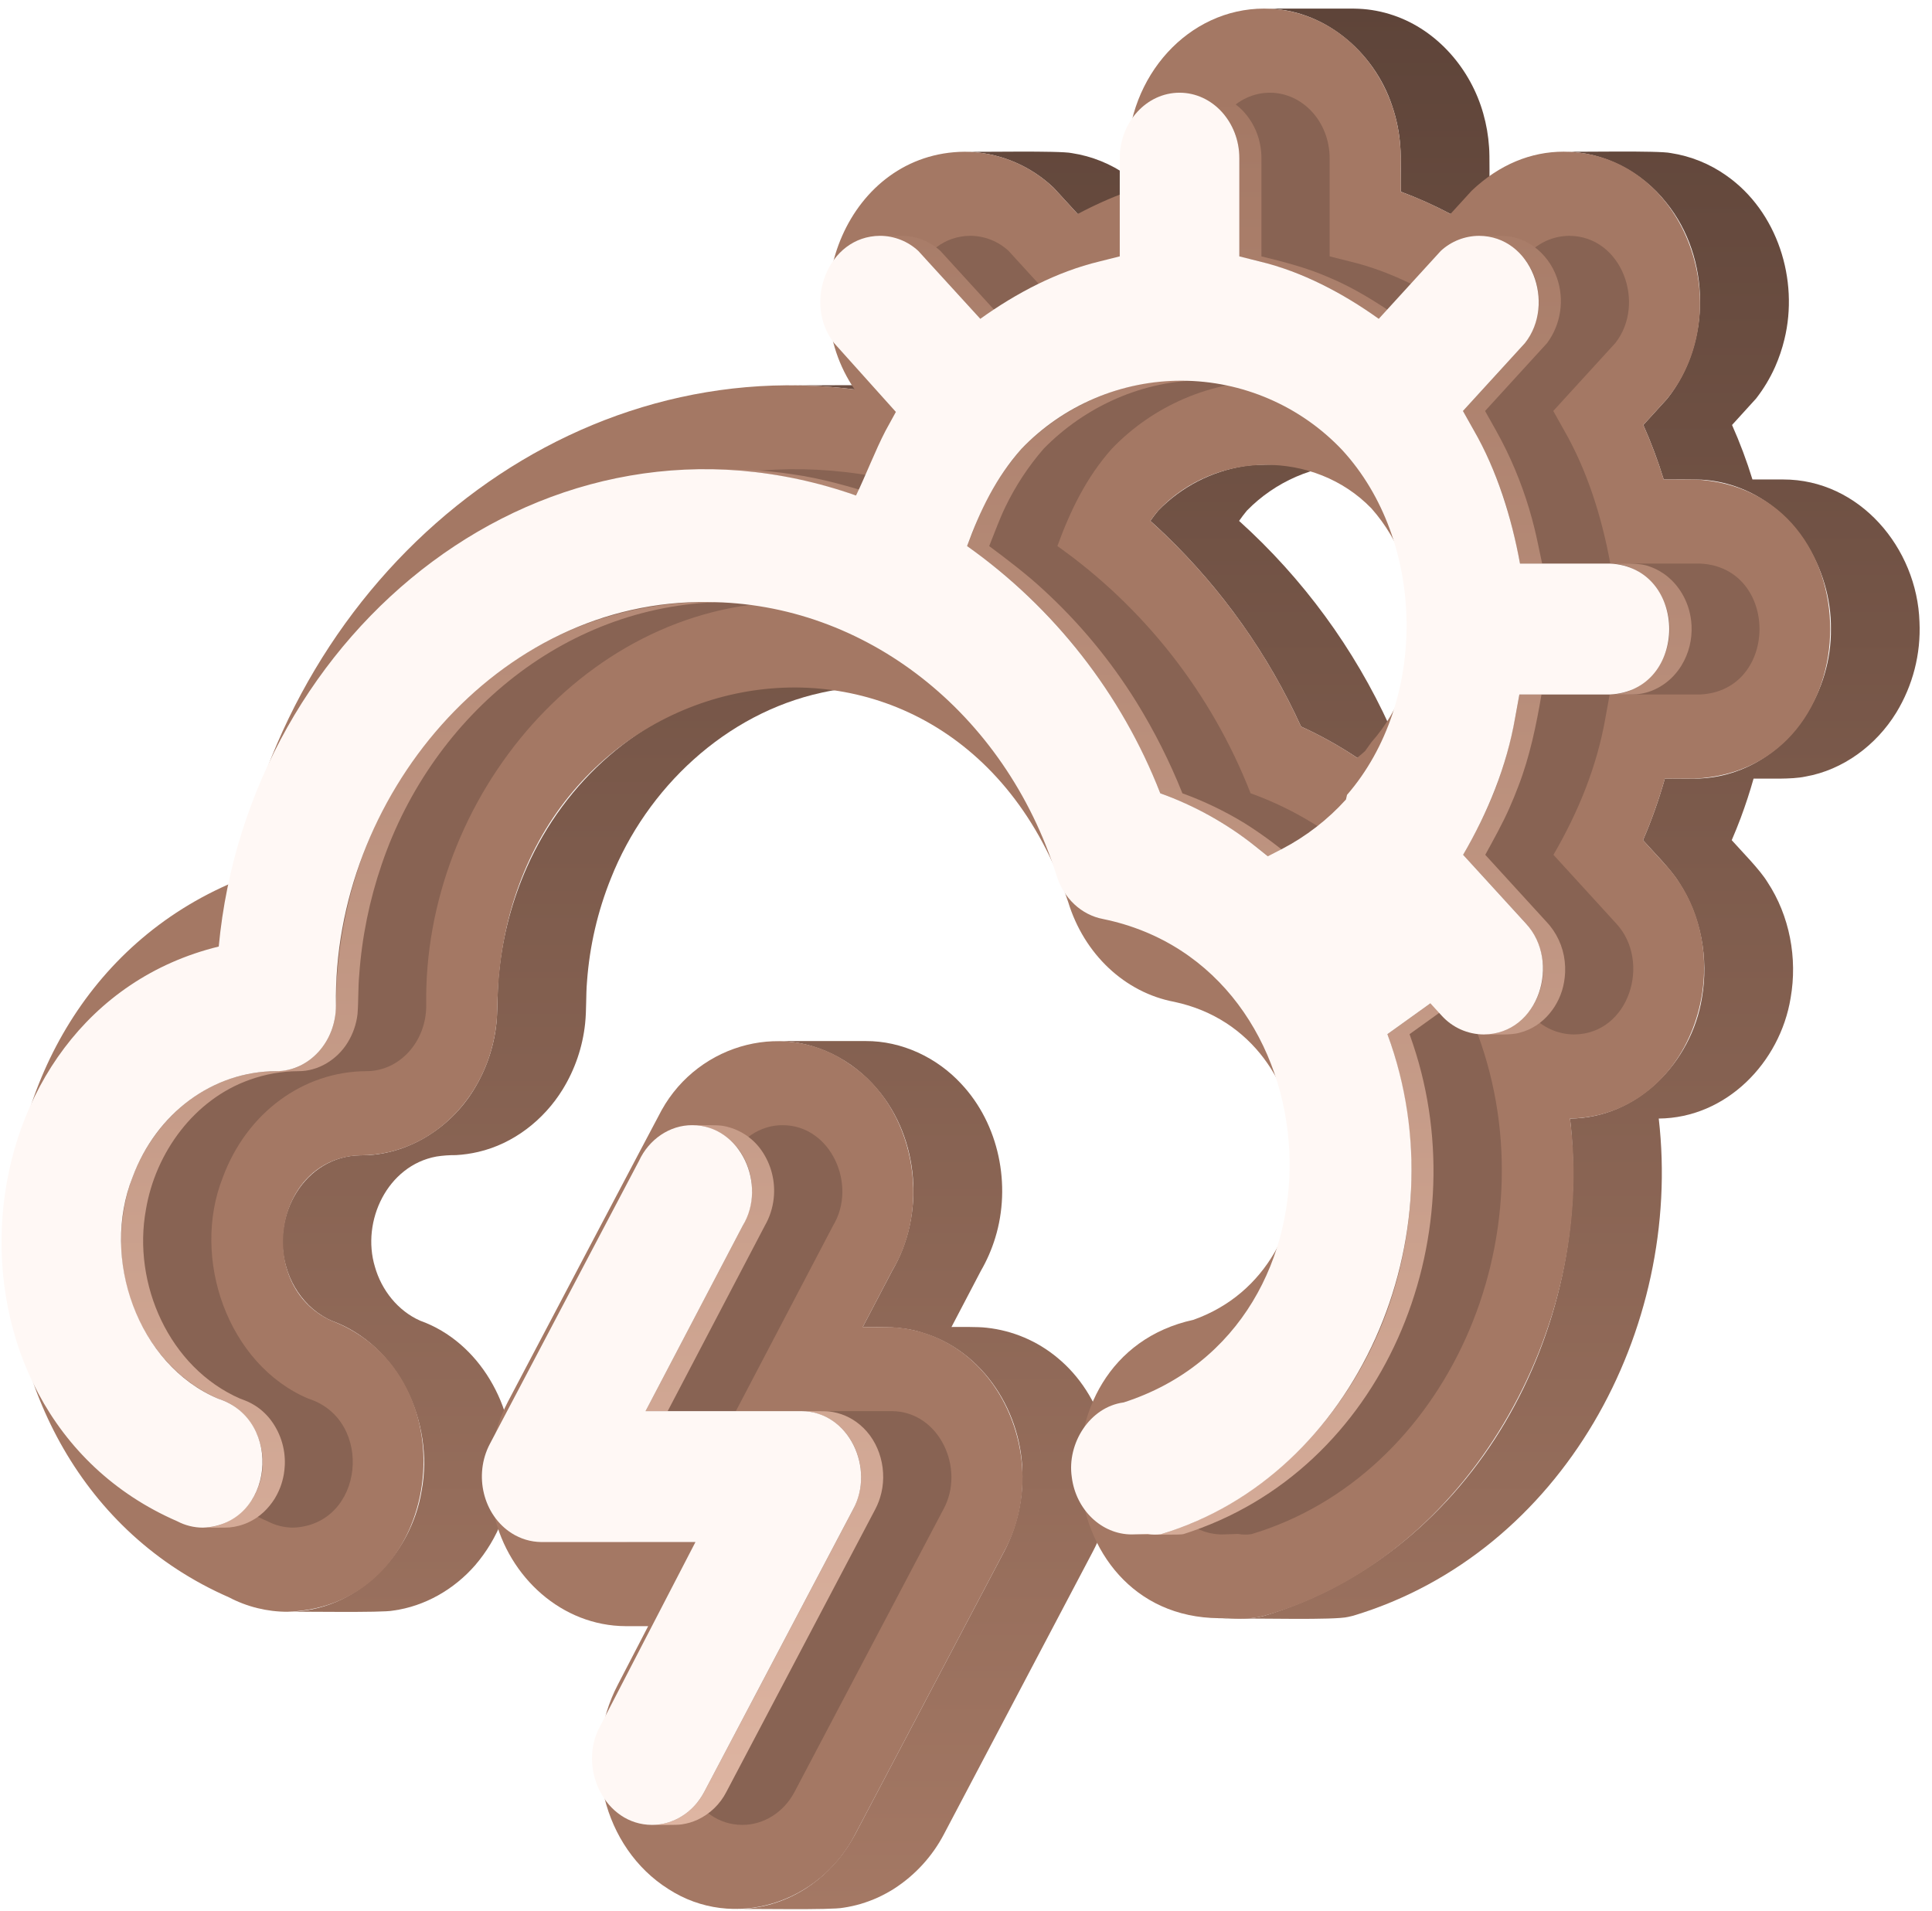 <svg width="94" height="93" viewBox="0 0 94 93" fill="none" xmlns="http://www.w3.org/2000/svg">
<path d="M18.242 61.641C17.569 59.417 18.852 56.711 21.234 56.274C21.55 56.225 21.87 56.202 22.19 56.205C22.552 56.184 22.912 56.133 23.266 56.05C24.98 55.655 26.462 54.494 27.378 53.007V53.006L27.38 53.003C27.976 52.032 28.347 50.941 28.468 49.809C28.54 49.127 28.502 48.437 28.561 47.755C28.687 46.031 29.079 44.337 29.725 42.734C31.468 38.341 35.304 34.722 39.974 33.704L39.976 33.703C40.923 33.495 41.89 33.389 42.86 33.386C42.243 33.393 38.254 33.368 37.826 33.406C37.096 33.446 36.371 33.546 35.658 33.704C31.185 34.68 27.465 38.045 25.637 42.192C24.926 43.79 24.472 45.491 24.292 47.23C24.185 48.061 24.228 48.904 24.158 49.737C24.046 50.896 23.67 52.014 23.061 53.007C21.907 54.904 19.797 56.233 17.549 56.214C14.82 56.239 13.184 59.165 13.924 61.64V61.641C14.122 62.343 14.497 62.983 15.013 63.499C15.29 63.772 15.606 64.001 15.951 64.179L15.953 64.179C16.011 64.209 16.069 64.237 16.129 64.263C19.395 65.441 21.13 69.21 20.515 72.528C19.994 75.707 17.299 78.435 13.984 78.425C14.61 78.407 18.602 78.479 19.124 78.368C20.669 78.16 22.097 77.333 23.116 76.163C24.24 74.853 24.885 73.199 24.945 71.474V71.472C25.088 68.466 23.35 65.304 20.446 64.263C19.36 63.785 18.563 62.774 18.242 61.641Z" fill="url(#paint0_linear_101_680)"/>
<path d="M45.389 18.889C43.695 18.671 40.21 18.765 38.466 18.747C39.508 18.75 40.549 18.818 41.583 18.949H45.899C45.729 18.927 45.559 18.909 45.389 18.889Z" fill="url(#paint1_linear_101_680)"/>
<path d="M46.769 52.738C45.583 51.453 43.873 50.646 42.114 50.655H37.797C39.675 50.645 41.488 51.567 42.684 52.999C44.738 55.412 45.009 59.118 43.405 61.839L41.977 64.569C42.904 64.559 43.946 64.544 44.833 64.834C47.858 65.708 49.777 68.774 49.746 71.849C49.748 73.115 49.444 74.364 48.859 75.488L41.618 89.231C41.501 89.453 41.372 89.67 41.233 89.88C40.698 90.69 39.999 91.379 39.182 91.902L39.177 91.905C38.929 92.061 38.671 92.201 38.405 92.324L38.401 92.326C38.135 92.446 37.862 92.549 37.582 92.633L37.579 92.635C37.298 92.717 37.012 92.781 36.722 92.824H36.721C36.428 92.866 36.133 92.888 35.837 92.889C36.506 92.868 40.465 92.948 41.038 92.824H41.039C41.329 92.781 41.615 92.717 41.896 92.635L41.899 92.633C42.178 92.549 42.452 92.446 42.718 92.326L42.721 92.324C42.987 92.201 43.245 92.061 43.494 91.905L43.499 91.901C44.529 91.238 45.369 90.318 45.935 89.231L53.176 75.487C53.251 75.346 53.319 75.202 53.386 75.057C53.514 74.767 53.625 74.471 53.718 74.168C53.763 74.017 53.805 73.865 53.843 73.713C54.513 70.987 53.643 67.878 51.454 66.07L51.453 66.069C50.474 65.252 49.276 64.743 48.01 64.605H48.009C47.571 64.55 46.743 64.572 46.294 64.568L47.722 61.839C48.017 61.33 48.252 60.788 48.424 60.226C49.208 57.672 48.611 54.699 46.769 52.738Z" fill="url(#paint2_linear_101_680)"/>
<path d="M47.274 7.393C48.765 7.487 50.175 8.103 51.259 9.131L52.435 10.412H56.752L55.575 9.131C55.351 8.922 55.112 8.727 54.862 8.549C54.056 7.976 53.126 7.599 52.148 7.45C51.575 7.323 47.598 7.405 46.937 7.383C47.05 7.383 47.162 7.388 47.274 7.393Z" fill="url(#paint3_linear_101_680)"/>
<path d="M56.696 26.02C59.465 28.687 61.706 31.853 63.301 35.352C64.251 35.785 65.163 36.293 66.031 36.873H70.348C69.48 36.293 68.567 35.785 67.618 35.352C65.886 31.549 63.39 28.143 60.287 25.346C60.407 25.172 60.536 25.004 60.669 24.843C62.032 23.447 63.946 22.593 65.904 22.6C65.088 22.624 61.264 22.532 60.538 22.679C58.946 22.929 57.477 23.688 56.353 24.843C56.219 25.004 56.089 25.172 55.97 25.346C56.215 25.566 56.459 25.789 56.696 26.02Z" fill="url(#paint4_linear_101_680)"/>
<path d="M70.572 10.41H74.888C74.107 9.996 73.298 9.634 72.469 9.326C72.463 8.914 72.486 7.54 72.449 7.155C72.413 6.604 72.319 6.059 72.168 5.528C71.563 3.372 69.944 1.473 67.8 0.747C67.253 0.56 66.683 0.451 66.105 0.426C66.011 0.421 65.917 0.417 65.823 0.418H61.506C64.361 0.391 66.859 2.498 67.732 5.151C67.954 5.798 68.088 6.472 68.132 7.155C68.17 7.554 68.145 8.91 68.152 9.325C68.981 9.634 69.79 9.996 70.572 10.41Z" fill="url(#paint5_linear_101_680)"/>
<path d="M93.391 30.261C93.276 26.672 90.482 23.323 86.753 23.33H85.264C84.987 22.427 84.655 21.542 84.271 20.679L85.442 19.391C85.809 18.919 86.118 18.405 86.362 17.86L86.364 17.856C86.555 17.425 86.707 16.977 86.818 16.518C87.532 13.618 86.482 10.286 84.001 8.547C83.999 8.545 83.998 8.544 83.996 8.543C83.191 7.972 82.264 7.596 81.288 7.447C80.715 7.319 76.738 7.402 76.076 7.38C78.017 7.37 79.886 8.354 81.079 9.869C83.243 12.547 83.262 16.69 81.125 19.391L79.954 20.678C80.338 21.541 80.669 22.427 80.947 23.33C81.239 23.322 82.538 23.328 82.797 23.341C83.348 23.374 83.891 23.48 84.413 23.658C87.286 24.627 89.115 27.636 89.082 30.607C89.115 33.57 87.296 36.572 84.436 37.548C83.928 37.724 83.4 37.832 82.864 37.869C82.544 37.907 81.338 37.876 81.002 37.886C80.714 38.907 80.359 39.907 79.939 40.881C80.424 41.428 81.302 42.306 81.677 42.919C82.76 44.562 83.142 46.626 82.805 48.557C82.294 51.701 79.666 54.404 76.388 54.426C77.57 64.707 71.712 75.54 61.534 78.614L61.282 78.674C61.151 78.698 61.019 78.716 60.886 78.73H59.714C59.533 78.746 59.353 78.753 59.173 78.753H60.601C60.504 78.759 60.407 78.762 60.31 78.762C61.05 78.733 64.952 78.842 65.599 78.674L65.851 78.614C76.031 75.54 81.887 64.706 80.705 54.426C83.989 54.4 86.608 51.705 87.122 48.557C87.46 46.626 87.077 44.562 85.994 42.92C85.622 42.309 84.735 41.42 84.256 40.881C84.413 40.518 84.561 40.151 84.7 39.781L84.7 39.779C84.932 39.157 85.138 38.526 85.319 37.886C86.021 37.874 87.162 37.933 87.839 37.787C89.679 37.465 91.291 36.256 92.26 34.677C93.07 33.351 93.464 31.813 93.391 30.261Z" fill="url(#paint6_linear_101_680)"/>
<path d="M43.004 64.569C48.415 64.537 51.337 70.964 48.859 75.488L41.618 89.231C39.896 92.624 35.674 93.961 32.522 91.918C29.338 89.912 28.236 85.445 30.067 81.96L31.536 79.125H30.444C27.349 79.113 24.761 76.761 24.047 73.732C23.586 71.871 23.822 69.905 24.711 68.206C25.08 67.505 32.091 54.19 32.192 54.016C34.027 50.712 38.323 49.609 41.361 51.791C44.477 53.873 45.351 58.653 43.405 61.839L41.977 64.569L43.004 64.569Z" fill="#A47864"/>
<path d="M82.436 37.886H81.002C80.715 38.907 80.36 39.908 79.939 40.881L80.995 42.037C84.953 46.275 82.48 54.311 76.388 54.426C77.704 64.561 71.41 75.816 61.534 78.615L61.282 78.675C60.765 78.769 60.237 78.787 59.714 78.731C51.077 79.079 49.851 66.011 58.066 64.219C65.214 61.677 64.721 50.37 57.141 48.749C54.729 48.296 52.743 46.427 51.969 43.88C46.331 27.263 24.49 31.651 24.199 48.949C24.199 52.95 21.218 56.214 17.55 56.214C13.272 56.327 12.383 62.588 16.131 64.263C23.026 66.906 21.678 78.183 13.986 78.425C12.993 78.425 12.015 78.183 11.136 77.72C-3.176 71.465 -3.151 48.985 11.447 42.889C14.237 27.916 27.308 17.123 41.582 18.949C38.48 14.422 41.273 7.424 46.937 7.383C48.548 7.394 50.093 8.019 51.259 9.131L52.435 10.412C53.216 9.995 54.025 9.632 54.856 9.326V7.696C54.856 3.682 57.838 0.418 61.505 0.418C65.17 0.418 68.152 3.682 68.152 7.696V9.326C68.982 9.632 69.791 9.994 70.571 10.411L71.61 9.273C72.954 8.001 74.49 7.38 76.076 7.38C81.964 7.407 84.674 15.009 81.125 19.391L79.954 20.678C80.338 21.541 80.669 22.427 80.947 23.329H82.436C91.254 23.725 91.248 37.492 82.436 37.886ZM66.729 36.109C69.552 32.921 69.552 27.928 66.729 24.741C63.974 21.885 59.125 21.901 56.353 24.843C56.224 24.996 56.094 25.164 55.97 25.346C59.075 28.142 61.571 31.548 63.301 35.351C64.251 35.783 65.164 36.292 66.031 36.873C66.163 36.77 66.29 36.661 66.416 36.546L66.729 36.109Z" fill="#A47864"/>
<g style="mix-blend-mode:multiply" opacity="0.4" filter="url(#filter0_f_101_680)">
<path d="M43.38 68.662C45.711 68.667 46.982 71.472 45.901 73.44L38.659 87.188C38.137 88.18 37.164 88.795 36.118 88.795C33.81 88.793 32.493 85.996 33.588 84L38.231 75.032H30.723C30.216 75.026 29.721 74.878 29.293 74.606C27.904 73.727 27.427 71.777 28.229 70.255L35.484 56.483C35.967 55.436 36.982 54.74 38.078 54.749C40.436 54.748 41.73 57.671 40.529 59.642L35.802 68.663H43.296C43.299 68.663 43.358 68.662 43.38 68.662Z" fill="#5E4439"/>
<path d="M82.713 27.422C86.573 27.596 86.571 33.619 82.713 33.792H78.318L78.113 34.917C77.697 37.31 76.782 39.527 75.582 41.593L78.63 44.93C80.359 46.783 79.275 50.319 76.585 50.334C76.197 50.332 75.813 50.249 75.459 50.09C75.105 49.931 74.788 49.699 74.529 49.41L73.989 48.819L71.898 50.32C75.544 60.201 70.357 71.81 60.887 74.648C60.669 74.681 60.447 74.677 60.231 74.638C59.721 74.652 59.587 74.662 59.455 74.662C57.989 74.662 56.736 73.461 56.54 71.867C56.299 70.236 57.414 68.457 59.066 68.239C70.513 64.548 69.434 47.057 58.071 44.719C57.005 44.52 56.134 43.702 55.795 42.584C53.292 34.666 46.48 29.331 38.842 29.294C28.59 29.138 20.568 38.832 20.738 48.93C20.738 50.693 19.434 52.121 17.83 52.121C14.743 52.13 12.002 54.156 10.843 57.283C9.281 61.218 11.081 66.395 15.005 68.056C18.225 69.078 17.733 74.203 14.264 74.331C13.83 74.33 13.403 74.224 13.019 74.022C0.569 68.61 2.118 49.216 15.037 46.056C16.479 30.674 30.966 18.818 46.044 24.11C46.518 23.129 46.988 21.904 47.474 20.97L47.982 20.043L44.979 16.696C43.454 14.777 44.648 11.488 47.216 11.474C47.905 11.478 48.567 11.74 49.072 12.208L52.09 15.513C53.849 14.255 55.806 13.223 57.884 12.723L58.874 12.474V7.696C58.874 5.94 60.18 4.511 61.784 4.511C63.388 4.511 64.692 5.94 64.692 7.696V12.474L65.683 12.723C67.76 13.223 69.719 14.256 71.476 15.513L74.495 12.208C75.001 11.74 75.664 11.479 76.353 11.475C78.911 11.485 80.104 14.77 78.591 16.693L75.573 19.997L76.1 20.937C77.232 22.91 77.932 25.16 78.349 27.422L82.713 27.422ZM69.932 38.677C73.886 34.112 73.784 26.332 69.691 21.89C68.688 20.831 67.481 19.987 66.142 19.409C64.804 18.83 63.362 18.529 61.904 18.524C60.445 18.519 59.001 18.81 57.659 19.38C56.316 19.949 55.103 20.785 54.093 21.837C52.848 23.237 52.07 24.86 51.447 26.57C55.687 29.576 58.955 33.758 60.847 38.599C62.518 39.199 64.079 40.069 65.468 41.175L66.08 41.665L66.764 41.312C67.938 40.7 68.993 39.884 69.881 38.902L69.932 38.677" fill="#5E4439"/>
</g>
<path d="M5.894 60.551C5.908 61.323 6.022 62.091 6.231 62.835C6.232 62.836 6.232 62.837 6.232 62.838C6.83 64.968 8.268 66.886 10.26 67.889C10.375 67.948 10.493 68.004 10.612 68.056C12.369 68.586 13.204 70.656 12.576 72.324C12.182 73.452 11.09 74.341 9.871 74.331C10.046 74.329 11.021 74.34 11.172 74.321C11.787 74.263 12.366 74.004 12.819 73.584C13.028 73.388 13.211 73.167 13.363 72.924C13.401 72.858 13.441 72.791 13.477 72.723C13.54 72.602 13.596 72.477 13.644 72.35C13.716 72.155 13.77 71.953 13.807 71.748L13.808 71.746C13.833 71.595 13.85 71.442 13.857 71.288V71.287C13.892 70.463 13.626 69.653 13.108 69.01C12.988 68.865 12.855 68.731 12.711 68.61C12.71 68.609 12.709 68.608 12.708 68.607C12.518 68.451 12.31 68.319 12.087 68.215C12.063 68.203 12.037 68.192 12.01 68.181C11.903 68.135 11.798 68.096 11.688 68.056C8.236 66.553 6.433 62.473 7.101 58.852V58.849C7.569 56.076 9.453 53.493 12.146 52.54C12.905 52.266 13.705 52.124 14.512 52.121C15.495 52.129 16.416 51.548 16.92 50.719L16.921 50.717C17.177 50.299 17.339 49.83 17.395 49.343C17.446 48.708 17.419 48.067 17.478 47.432C17.609 45.594 17.979 43.781 18.578 42.039C21.063 34.754 27.662 29.251 35.524 29.293C34.786 29.293 33.876 29.282 33.153 29.342C31.619 29.456 30.109 29.779 28.664 30.303C23.14 32.289 18.949 37.18 17.272 42.742C16.808 44.268 16.516 45.841 16.402 47.432C16.329 48.136 16.392 48.849 16.289 49.55C16.124 50.491 15.539 51.366 14.685 51.811C14.17 52.102 13.593 52.124 13.018 52.136C12.388 52.174 11.767 52.298 11.171 52.503C8.428 53.43 6.496 56.039 6.025 58.849V58.852C5.927 59.413 5.883 59.982 5.894 60.551Z" fill="url(#paint7_linear_101_680)"/>
<path d="M32.113 88.767C31.985 88.785 31.855 88.794 31.725 88.795C32.015 88.788 32.917 88.816 33.189 88.767H33.19C33.317 88.747 33.442 88.72 33.566 88.684H33.567C33.689 88.647 33.809 88.602 33.926 88.549L33.928 88.549C34.538 88.267 35.036 87.788 35.341 87.19L35.342 87.188L42.584 73.44L42.585 73.438C42.616 73.374 42.648 73.312 42.677 73.248C42.704 73.186 42.729 73.123 42.755 73.059L42.756 73.057C42.778 72.993 42.799 72.928 42.821 72.864L42.822 72.862C43.206 71.622 42.841 70.153 41.827 69.316L41.823 69.313C41.402 68.961 40.888 68.741 40.344 68.678C40.149 68.652 39.199 68.666 38.987 68.663C41.183 68.684 42.429 71.125 41.678 73.059C41.628 73.189 41.571 73.317 41.508 73.441C41.507 73.454 34.26 87.192 34.256 87.205C34.007 87.676 33.641 88.075 33.193 88.364L33.191 88.365C33.081 88.433 32.968 88.495 32.851 88.549L32.85 88.549C32.615 88.656 32.367 88.729 32.113 88.767Z" fill="url(#paint8_linear_101_680)"/>
<path d="M36.303 56.561C36.516 57.052 36.612 57.587 36.583 58.121C36.553 58.656 36.4 59.177 36.135 59.642L31.408 68.663H32.485L37.211 59.642C37.446 59.234 37.593 58.782 37.644 58.314V58.312C37.734 57.496 37.529 56.675 37.066 55.998C36.851 55.684 36.577 55.416 36.258 55.208C35.939 55.001 35.583 54.858 35.209 54.789C34.899 54.721 34.01 54.758 33.684 54.749C34.602 54.746 35.476 55.25 35.992 56C36.114 56.176 36.218 56.364 36.303 56.561Z" fill="url(#paint9_linear_101_680)"/>
<path d="M36.223 22.927C38.065 23.076 39.896 23.534 41.65 24.11H42.726C41.372 23.674 39.952 23.273 38.545 23.075C37.18 22.859 35.735 22.824 34.352 22.84C34.977 22.842 35.6 22.871 36.223 22.927Z" fill="url(#paint10_linear_101_680)"/>
<path d="M45.655 12.122L45.654 12.121C45.596 12.072 45.535 12.028 45.474 11.983C45.361 11.905 45.244 11.834 45.122 11.771L45.12 11.77C45.005 11.712 44.887 11.662 44.766 11.62L44.764 11.62C44.643 11.578 44.518 11.546 44.392 11.521C44.39 11.521 44.388 11.52 44.386 11.52C44.318 11.508 44.249 11.498 44.18 11.49C43.989 11.463 43.032 11.479 42.823 11.475C43.118 11.476 43.411 11.525 43.69 11.62C44.014 11.733 44.314 11.903 44.578 12.121C44.612 12.15 44.646 12.179 44.679 12.209L47.697 15.514H48.773L45.755 12.209C45.722 12.179 45.689 12.15 45.655 12.122Z" fill="url(#paint11_linear_101_680)"/>
<path d="M57.126 18.512C54.336 18.589 51.643 19.851 49.7 21.837C49.458 22.117 49.23 22.407 49.011 22.704C48.501 23.405 48.065 24.157 47.709 24.948C47.534 25.324 47.212 26.177 47.053 26.571C51.351 29.62 54.505 33.709 56.453 38.6C57.505 38.982 58.515 39.468 59.471 40.05C60.245 40.538 60.985 41.077 61.686 41.665H62.762C62.062 41.077 61.321 40.537 60.547 40.05C59.592 39.468 58.581 38.982 57.529 38.6C56.913 37.059 56.166 35.575 55.294 34.163C54.041 32.142 52.517 30.303 50.764 28.696C49.962 27.95 49.01 27.229 48.129 26.571C48.348 26.024 48.663 25.175 48.92 24.657C49.411 23.639 50.035 22.691 50.776 21.837C52.799 19.765 55.641 18.49 58.55 18.505C58.287 18.507 57.372 18.499 57.126 18.512Z" fill="url(#paint12_linear_101_680)"/>
<path d="M61.372 7.557C61.36 7.283 61.317 7.011 61.242 6.747L61.242 6.745C61.09 6.213 60.807 5.729 60.417 5.337C60.416 5.336 60.415 5.335 60.414 5.334C60.246 5.168 60.059 5.023 59.858 4.901C59.692 4.802 59.516 4.72 59.333 4.657L59.332 4.656C59.272 4.635 59.211 4.618 59.149 4.601C58.717 4.466 57.844 4.523 57.39 4.512C58.698 4.498 59.832 5.516 60.166 6.747C60.253 7.056 60.297 7.376 60.298 7.697V12.475C61.382 12.736 62.535 13.039 63.553 13.486C64.794 13.997 65.979 14.749 67.082 15.514H68.158C67.049 14.744 65.859 13.991 64.61 13.478C63.599 13.036 62.448 12.734 61.374 12.475V7.697C61.375 7.65 61.374 7.603 61.372 7.557Z" fill="url(#paint13_linear_101_680)"/>
<path d="M68.757 50.833C68.7 50.661 68.641 50.489 68.581 50.32L70.672 48.819H69.595L67.504 50.32C68.945 54.342 69.052 58.721 67.81 62.808C66.184 68.236 62.015 72.96 56.527 74.638H55.837C55.328 74.652 55.194 74.662 55.062 74.662C55.327 74.66 56.193 74.669 56.456 74.652C56.37 74.663 56.284 74.669 56.197 74.67C56.424 74.663 57.363 74.688 57.57 74.648C67.355 71.564 71.909 60.254 68.757 50.833Z" fill="url(#paint14_linear_101_680)"/>
<path d="M74.665 25.734C74.344 24.414 73.884 23.133 73.291 21.91C73.018 21.335 72.57 20.559 72.255 19.997L75.273 16.693C75.607 16.241 75.824 15.714 75.906 15.158C75.989 14.603 75.934 14.035 75.747 13.506L75.746 13.503C75.533 12.893 75.137 12.362 74.613 11.983C74.611 11.982 74.609 11.981 74.606 11.979C74.499 11.904 74.386 11.836 74.269 11.776C74.266 11.774 74.264 11.773 74.262 11.772C74.088 11.685 73.907 11.615 73.72 11.564C73.287 11.428 72.414 11.486 71.96 11.475C73.188 11.463 74.283 12.363 74.669 13.503L74.671 13.506C74.858 14.035 74.913 14.603 74.83 15.158C74.748 15.714 74.53 16.241 74.197 16.693L71.179 19.997C71.816 21.105 72.456 22.29 72.895 23.488C73.38 24.734 73.693 26.11 73.955 27.422H75.031C74.942 27.006 74.766 26.135 74.665 25.734Z" fill="url(#paint15_linear_101_680)"/>
<path d="M76.15 47.044C76.128 46.316 75.869 45.614 75.412 45.046C75.38 45.006 75.347 44.968 75.312 44.93L72.264 41.593C72.651 40.887 73.124 40.04 73.443 39.308C73.6 38.955 73.746 38.597 73.883 38.234C74.426 36.825 74.749 35.281 75 33.792H73.924C73.697 35.106 73.428 36.49 72.981 37.745C72.542 39.074 71.875 40.373 71.188 41.593L74.236 44.93C74.271 44.968 74.304 45.007 74.337 45.047C74.719 45.521 74.964 46.091 75.044 46.695C75.314 48.456 74.067 50.341 72.191 50.334C72.65 50.32 73.507 50.384 73.942 50.248C75.084 49.964 75.913 48.915 76.1 47.776C76.126 47.623 76.143 47.469 76.15 47.314C76.153 47.224 76.153 47.134 76.15 47.044Z" fill="url(#paint16_linear_101_680)"/>
<path d="M82.302 30.456C82.29 30.185 82.247 29.916 82.173 29.656C82.049 29.226 81.841 28.826 81.558 28.479C81.491 28.399 81.422 28.321 81.348 28.248C81.347 28.247 81.346 28.245 81.345 28.244C81.281 28.182 81.214 28.122 81.146 28.065C80.884 27.848 80.585 27.679 80.264 27.567L80.262 27.567C79.751 27.361 78.865 27.434 78.32 27.422C79.996 27.41 81.258 28.997 81.229 30.608C81.261 32.212 79.991 33.809 78.32 33.792C78.579 33.786 79.491 33.81 79.731 33.77C80.592 33.668 81.358 33.12 81.806 32.389L81.807 32.388C81.991 32.087 82.127 31.759 82.21 31.416C82.285 31.102 82.316 30.779 82.302 30.456Z" fill="url(#paint17_linear_101_680)"/>
<path d="M38.987 68.662C41.318 68.667 42.588 71.472 41.507 73.44L34.265 87.188C33.744 88.18 32.771 88.795 31.725 88.795C29.416 88.793 28.099 85.996 29.194 84L33.837 75.032H26.33C25.823 75.026 25.328 74.878 24.9 74.606C23.511 73.727 23.033 71.777 23.835 70.255L31.091 56.483C31.573 55.436 32.589 54.74 33.684 54.749C36.042 54.748 37.336 57.671 36.136 59.642L31.409 68.663H38.903C38.906 68.663 38.964 68.662 38.987 68.662Z" fill="#FFF8F5"/>
<path d="M78.32 27.422C82.18 27.596 82.177 33.619 78.32 33.792H73.924L73.719 34.917C73.303 37.31 72.388 39.527 71.188 41.593L74.236 44.93C75.965 46.783 74.881 50.319 72.191 50.334C71.803 50.332 71.42 50.249 71.066 50.09C70.712 49.931 70.395 49.699 70.136 49.41L69.595 48.819L67.504 50.32C71.15 60.201 65.963 71.81 56.493 74.648C56.276 74.681 56.054 74.677 55.837 74.638C55.328 74.652 55.193 74.662 55.061 74.662C53.596 74.662 52.343 73.461 52.146 71.867C51.906 70.236 53.021 68.457 54.672 68.239C66.119 64.548 65.04 47.057 53.677 44.719C52.611 44.52 51.74 43.702 51.402 42.584C48.898 34.666 42.087 29.331 34.448 29.294C24.196 29.138 16.174 38.832 16.345 48.93C16.345 50.693 15.04 52.121 13.436 52.121C10.349 52.13 7.608 54.156 6.449 57.283C4.887 61.218 6.688 66.395 10.611 68.056C13.831 69.078 13.34 74.203 9.871 74.331C9.437 74.33 9.009 74.224 8.626 74.022C-3.825 68.61 -2.276 49.216 10.643 46.056C12.085 30.674 26.573 18.818 41.65 24.11C42.124 23.129 42.594 21.904 43.08 20.97L43.588 20.043L40.585 16.696C39.06 14.777 40.254 11.488 42.822 11.474C43.511 11.478 44.173 11.74 44.678 12.208L47.697 15.513C49.455 14.255 51.413 13.223 53.491 12.723L54.481 12.474V7.696C54.481 5.94 55.786 4.511 57.39 4.511C58.994 4.511 60.299 5.94 60.299 7.696V12.474L61.289 12.723C63.366 13.223 65.325 14.256 67.083 15.513L70.101 12.208C70.607 11.74 71.27 11.479 71.96 11.475C74.518 11.485 75.71 14.77 74.197 16.693L71.179 19.997L71.707 20.937C72.838 22.91 73.539 25.16 73.955 27.422L78.32 27.422ZM65.538 38.677C69.492 34.112 69.39 26.332 65.297 21.89C64.294 20.831 63.087 19.987 61.749 19.409C60.41 18.83 58.968 18.529 57.51 18.524C56.052 18.519 54.608 18.81 53.265 19.38C51.923 19.949 50.71 20.785 49.7 21.837C48.455 23.237 47.676 24.86 47.053 26.57C51.294 29.576 54.562 33.758 56.453 38.599C58.124 39.199 59.686 40.069 61.074 41.175L61.686 41.665L62.371 41.312C63.544 40.7 64.6 39.884 65.487 38.902L65.538 38.677" fill="#FFF8F5"/>
<defs>
<filter id="filter0_f_101_680" x="1.468" y="1.511" width="87.14" height="90.285" filterUnits="userSpaceOnUse" color-interpolation-filters="sRGB">
<feFlood flood-opacity="0" result="BackgroundImageFix"/>
<feBlend mode="normal" in="SourceGraphic" in2="BackgroundImageFix" result="shape"/>
<feGaussianBlur stdDeviation="1.5" result="effect1_foregroundBlur_101_680"/>
</filter>
<linearGradient id="paint0_linear_101_680" x1="53.573" y1="0.418" x2="53.573" y2="92.895" gradientUnits="userSpaceOnUse">
<stop stop-color="#5E4439"/>
<stop offset="1" stop-color="#A47864"/>
</linearGradient>
<linearGradient id="paint1_linear_101_680" x1="53.573" y1="0.418" x2="53.573" y2="92.895" gradientUnits="userSpaceOnUse">
<stop stop-color="#5E4439"/>
<stop offset="1" stop-color="#A47864"/>
</linearGradient>
<linearGradient id="paint2_linear_101_680" x1="53.573" y1="0.418" x2="53.573" y2="92.895" gradientUnits="userSpaceOnUse">
<stop stop-color="#5E4439"/>
<stop offset="1" stop-color="#A47864"/>
</linearGradient>
<linearGradient id="paint3_linear_101_680" x1="53.573" y1="0.418" x2="53.573" y2="92.895" gradientUnits="userSpaceOnUse">
<stop stop-color="#5E4439"/>
<stop offset="1" stop-color="#A47864"/>
</linearGradient>
<linearGradient id="paint4_linear_101_680" x1="53.573" y1="0.418" x2="53.573" y2="92.895" gradientUnits="userSpaceOnUse">
<stop stop-color="#5E4439"/>
<stop offset="1" stop-color="#A47864"/>
</linearGradient>
<linearGradient id="paint5_linear_101_680" x1="53.573" y1="0.418" x2="53.573" y2="92.895" gradientUnits="userSpaceOnUse">
<stop stop-color="#5E4439"/>
<stop offset="1" stop-color="#A47864"/>
</linearGradient>
<linearGradient id="paint6_linear_101_680" x1="53.573" y1="0.418" x2="53.573" y2="92.895" gradientUnits="userSpaceOnUse">
<stop stop-color="#5E4439"/>
<stop offset="1" stop-color="#A47864"/>
</linearGradient>
<linearGradient id="paint7_linear_101_680" x1="44.099" y1="4.509" x2="44.099" y2="88.797" gradientUnits="userSpaceOnUse">
<stop stop-color="#A47864"/>
<stop offset="1" stop-color="#DEB5A2"/>
</linearGradient>
<linearGradient id="paint8_linear_101_680" x1="44.099" y1="4.509" x2="44.099" y2="88.797" gradientUnits="userSpaceOnUse">
<stop stop-color="#A47864"/>
<stop offset="1" stop-color="#DEB5A2"/>
</linearGradient>
<linearGradient id="paint9_linear_101_680" x1="44.099" y1="4.509" x2="44.099" y2="88.797" gradientUnits="userSpaceOnUse">
<stop stop-color="#A47864"/>
<stop offset="1" stop-color="#DEB5A2"/>
</linearGradient>
<linearGradient id="paint10_linear_101_680" x1="44.099" y1="4.509" x2="44.099" y2="88.797" gradientUnits="userSpaceOnUse">
<stop stop-color="#A47864"/>
<stop offset="1" stop-color="#DEB5A2"/>
</linearGradient>
<linearGradient id="paint11_linear_101_680" x1="44.099" y1="4.509" x2="44.099" y2="88.797" gradientUnits="userSpaceOnUse">
<stop stop-color="#A47864"/>
<stop offset="1" stop-color="#DEB5A2"/>
</linearGradient>
<linearGradient id="paint12_linear_101_680" x1="44.099" y1="4.509" x2="44.099" y2="88.797" gradientUnits="userSpaceOnUse">
<stop stop-color="#A47864"/>
<stop offset="1" stop-color="#DEB5A2"/>
</linearGradient>
<linearGradient id="paint13_linear_101_680" x1="44.099" y1="4.509" x2="44.099" y2="88.797" gradientUnits="userSpaceOnUse">
<stop stop-color="#A47864"/>
<stop offset="1" stop-color="#DEB5A2"/>
</linearGradient>
<linearGradient id="paint14_linear_101_680" x1="44.099" y1="4.509" x2="44.099" y2="88.797" gradientUnits="userSpaceOnUse">
<stop stop-color="#A47864"/>
<stop offset="1" stop-color="#DEB5A2"/>
</linearGradient>
<linearGradient id="paint15_linear_101_680" x1="44.099" y1="4.509" x2="44.099" y2="88.797" gradientUnits="userSpaceOnUse">
<stop stop-color="#A47864"/>
<stop offset="1" stop-color="#DEB5A2"/>
</linearGradient>
<linearGradient id="paint16_linear_101_680" x1="44.099" y1="4.509" x2="44.099" y2="88.797" gradientUnits="userSpaceOnUse">
<stop stop-color="#A47864"/>
<stop offset="1" stop-color="#DEB5A2"/>
</linearGradient>
<linearGradient id="paint17_linear_101_680" x1="44.099" y1="4.509" x2="44.099" y2="88.797" gradientUnits="userSpaceOnUse">
<stop stop-color="#A47864"/>
<stop offset="1" stop-color="#DEB5A2"/>
</linearGradient>
</defs>
</svg>
